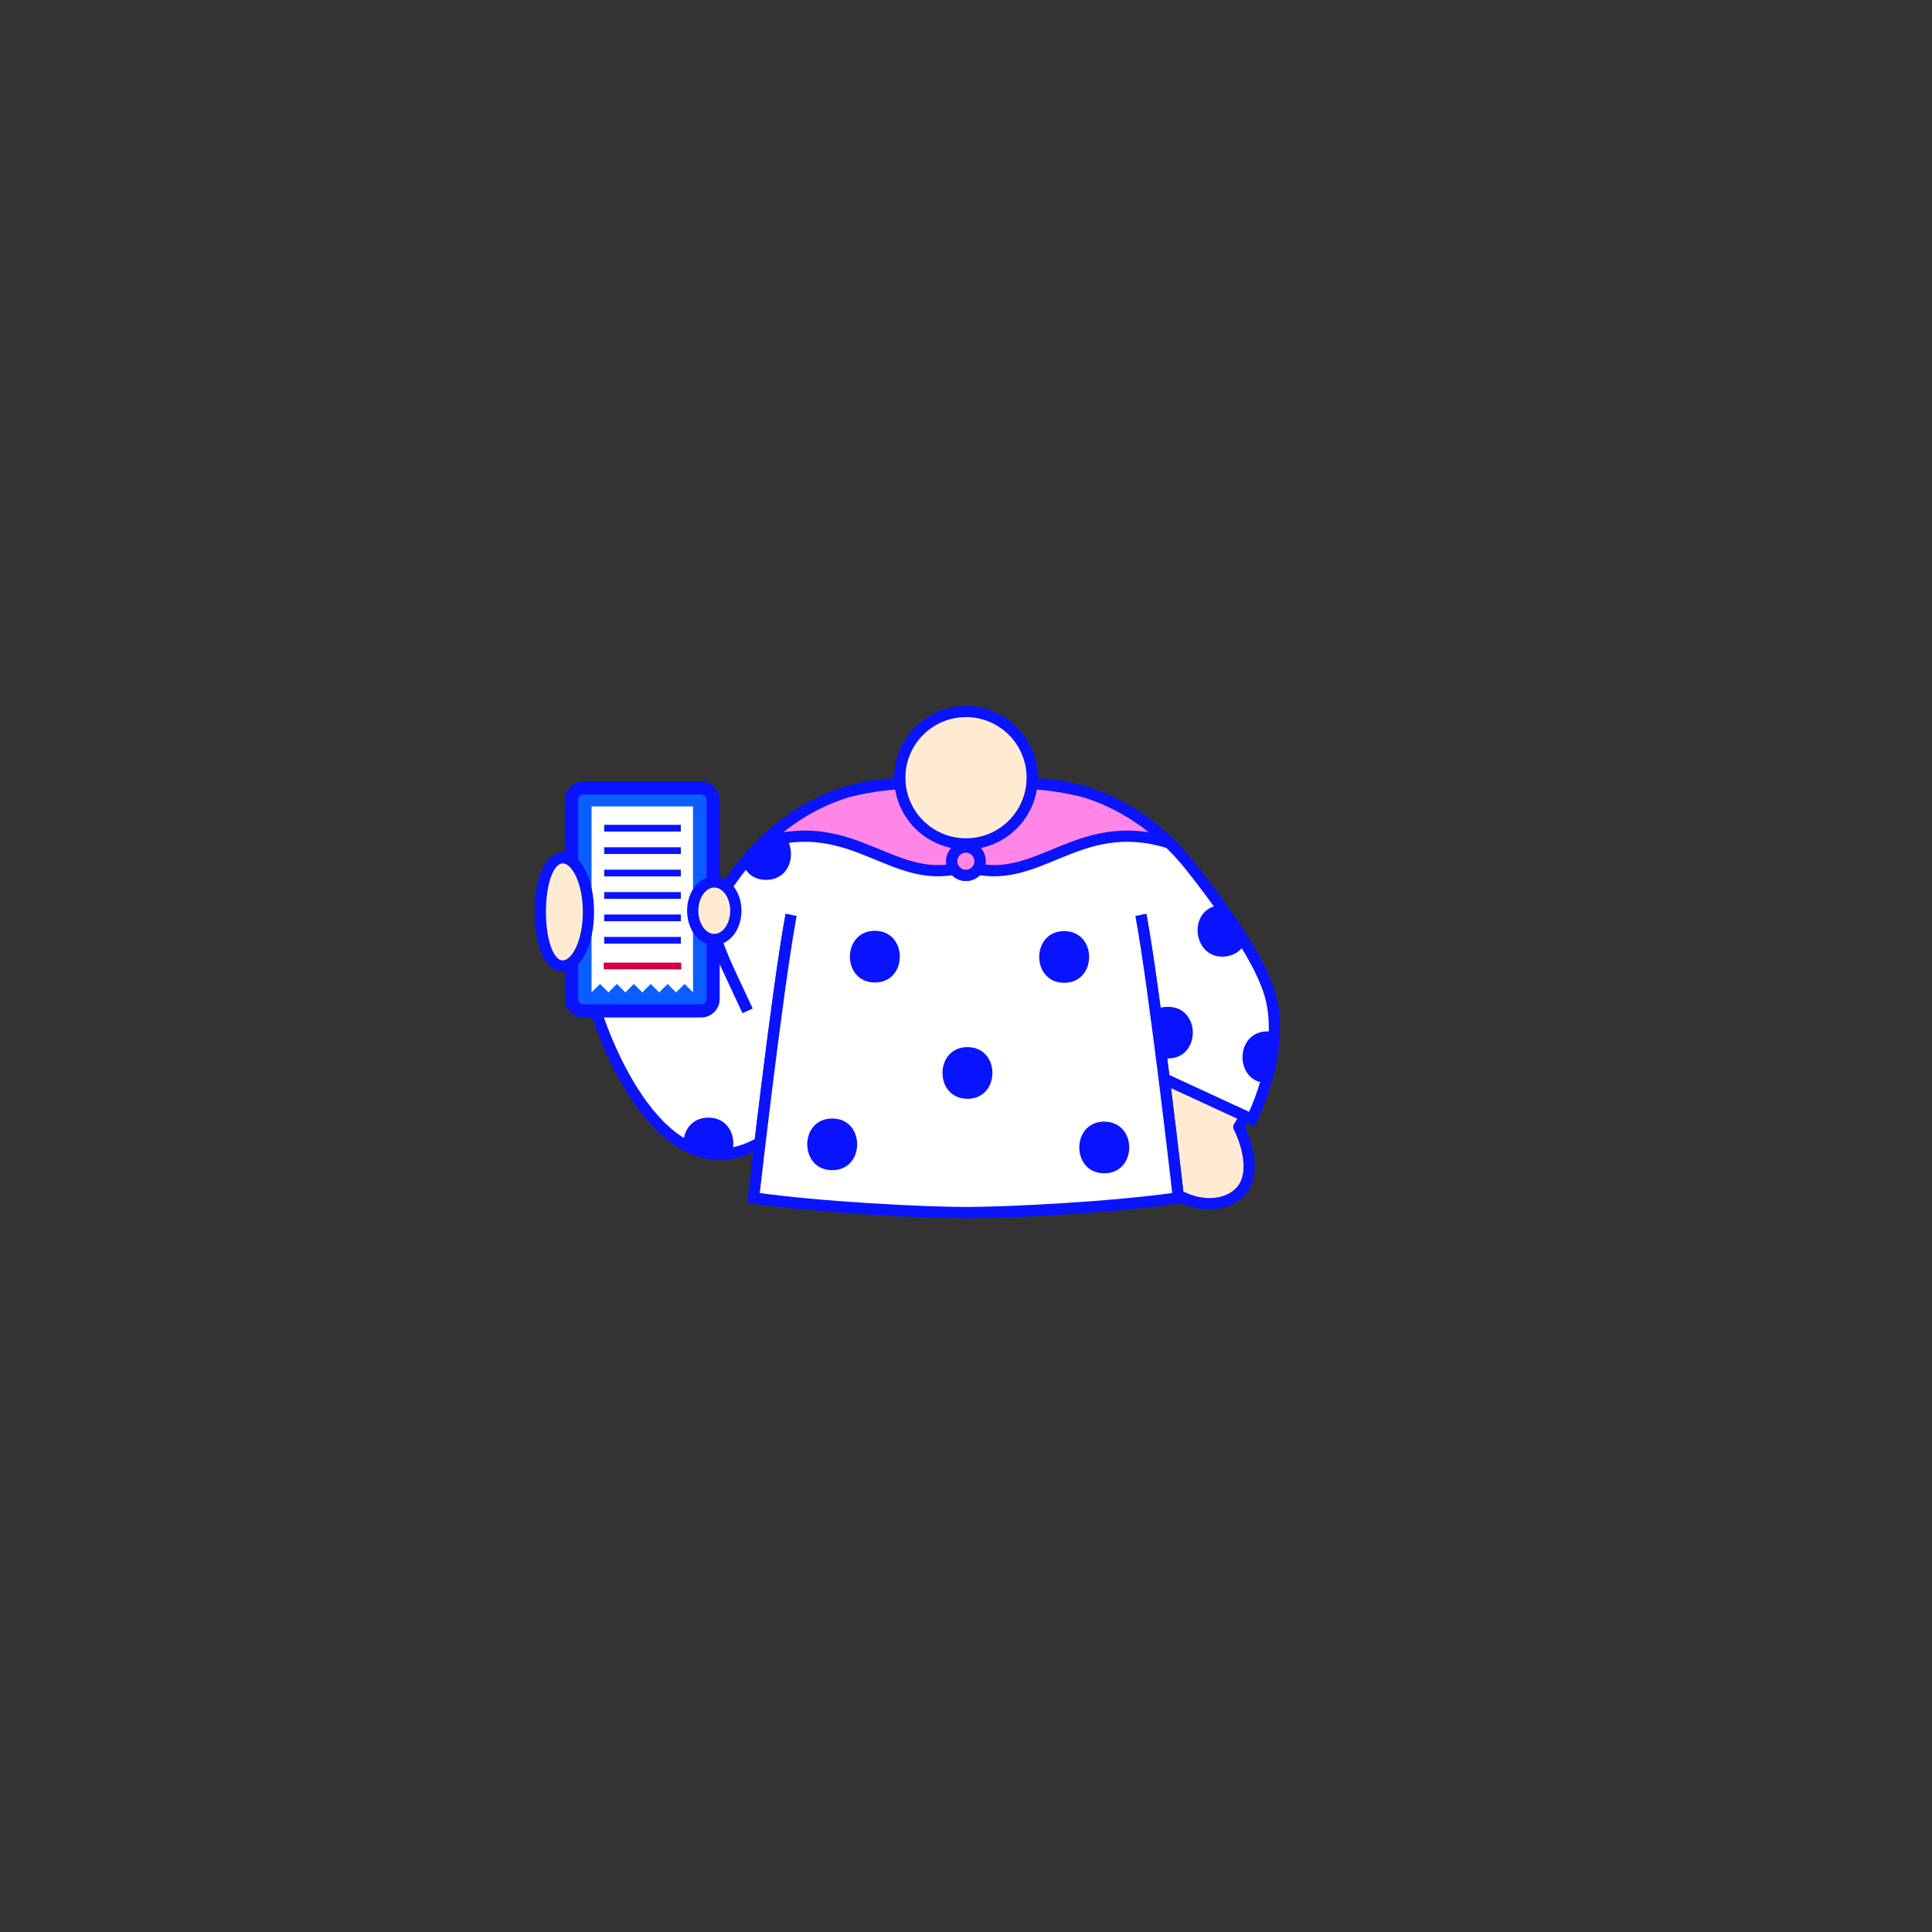 <svg class="tree-image-resource" viewBox="0 0 860 860" fill="none" xmlns="http://www.w3.org/2000/svg">
<rect x="0" y="0" width="860" height="860" fill="#333333" stroke="none"/>
<g clip-path="url(#clip0_153_4562)">
<path d="M517.4 483.02L493.84 413.04L524.48 403.33C524.48 403.33 548.42 429.91 561.2 455.63C570.08 473.5 551.42 501.68 551.42 501.68C551.42 501.68 559.04 515.85 554.72 526.42C549.4 539.47 523.65 541.58 507.99 515.22" fill="#FFEBD1"/>
<path d="M517.4 483.02L493.84 413.04L524.48 403.33C524.48 403.33 548.42 429.91 561.2 455.63C570.08 473.5 551.42 501.68 551.42 501.68C551.42 501.68 559.04 515.85 554.72 526.42C549.4 539.47 523.65 541.58 507.99 515.22" stroke="#0A13FF" stroke-width="5" stroke-linecap="round" stroke-linejoin="round"/>
<path d="M329.731 507.47C363.171 503.49 369.111 404.97 369.111 404.97L331.991 392.48C331.991 392.48 314.331 434.3 309.441 452.06C304.551 469.82 300.591 490.14 318.261 498.56" fill="#FFEBD1"/>
<path d="M329.731 507.47C363.171 503.49 369.111 404.97 369.111 404.97L331.991 392.48C331.991 392.48 314.331 434.3 309.441 452.06C304.551 469.82 300.591 490.14 318.261 498.56" stroke="#0A13FF" stroke-width="5" stroke-linecap="round" stroke-linejoin="round"/>
<path d="M337.858 493.13L365.818 410.08L328.698 397.59C328.698 397.59 311.038 439.41 306.148 457.17C301.258 474.93 297.298 495.25 314.968 503.67" fill="#FFEBD1"/>
<path d="M337.858 493.13L365.818 410.08L328.698 397.59C328.698 397.59 311.038 439.41 306.148 457.17C301.258 474.93 297.298 495.25 314.968 503.67" stroke="#0A13FF" stroke-width="5" stroke-linecap="round" stroke-linejoin="round"/>
<path d="M429.998 375.64L352.268 499.53C352.268 499.53 346.988 505.47 333.908 506.44C319.568 507.5 315.248 489.82 308.358 479.91C305.548 475.88 288.418 479.53 307.488 426.25C330.888 364.79 373.068 348.93 400.158 348.93H427.008" fill="white"/>
<path d="M429.998 375.64L352.268 499.53C352.268 499.53 346.988 505.47 333.908 506.44C319.568 507.5 315.248 489.82 308.358 479.91C305.548 475.88 288.418 479.53 307.488 426.25C330.888 364.79 373.068 348.93 400.158 348.93H427.008" stroke="#0A13FF" stroke-width="5" stroke-miterlimit="10"/>
<path d="M429.996 375.64L518.886 480.51L557.196 498.2C557.196 498.2 574.746 464.1 563.596 437.76C557.296 421.22 538.566 396.48 530.206 385.96C507.506 357.4 479.636 348.93 459.836 348.93H432.986" fill="white"/>
<path d="M429.996 375.64L518.886 480.51L557.196 498.2C557.196 498.2 574.746 464.1 563.596 437.76C557.296 421.22 538.566 396.48 530.206 385.96C507.506 357.4 479.636 348.93 459.836 348.93H432.986" stroke="#0A13FF" stroke-width="5" stroke-miterlimit="10"/>
<path d="M503.769 390.84C496.419 372.78 486.459 354.73 429.999 354.73C373.539 354.73 363.569 372.78 356.229 390.84C343.929 421.07 335.449 533.65 335.449 533.65C365.039 537.95 400.679 539.89 429.999 539.76C459.319 539.9 494.959 537.95 524.549 533.65C524.549 533.65 516.069 421.07 503.769 390.84Z" fill="white"/>
<path d="M377.498 352.39C365.158 356.11 351.878 363.18 339.488 375.23C380.908 362.22 398.248 396.08 429.998 385.5L429.968 377.9L413.608 348.94H400.148C399.968 348.94 399.788 348.94 399.598 348.94C397.088 348.98 388.288 349.71 377.488 352.38L377.498 352.39Z" fill="#FF86E6" stroke="#0A13FF" stroke-width="5" stroke-linecap="round" stroke-linejoin="round"/>
<path d="M482.496 352.39C494.836 356.11 508.116 363.18 520.506 375.23C479.086 362.22 461.746 396.08 429.996 385.5L430.026 377.9L446.386 348.94H459.846C460.026 348.94 460.206 348.94 460.396 348.94C462.906 348.98 471.706 349.71 482.506 352.38L482.496 352.39Z" fill="#FF86E6" stroke="#0A13FF" stroke-width="5" stroke-linecap="round" stroke-linejoin="round"/>
<path d="M429.997 375.65C446.273 375.65 459.467 362.456 459.467 346.18C459.467 329.904 446.273 316.71 429.997 316.71C413.722 316.71 400.527 329.904 400.527 346.18C400.527 362.456 413.722 375.65 429.997 375.65Z" fill="#FFEBD1" stroke="#0A13FF" stroke-width="5" stroke-miterlimit="10"/>
<path d="M429.999 389.66C433.479 389.66 436.299 386.839 436.299 383.36C436.299 379.881 433.479 377.06 429.999 377.06C426.52 377.06 423.699 379.881 423.699 383.36C423.699 386.839 426.52 389.66 429.999 389.66Z" fill="#FF86E6" stroke="#0A13FF" stroke-width="5" stroke-miterlimit="10"/>
<path d="M328.789 453.333L320.105 457.161L324.034 466.073L332.718 462.245L328.789 453.333Z" fill="white"/>
<path d="M516.281 464.97L524.491 453.59" stroke="#0A13FF" stroke-width="5" stroke-linecap="round" stroke-linejoin="round"/>
<path d="M429.941 389.66C433.42 389.66 436.241 386.839 436.241 383.36C436.241 379.881 433.42 377.06 429.941 377.06C426.461 377.06 423.641 379.881 423.641 383.36C423.641 386.839 426.461 389.66 429.941 389.66Z" fill="#FF86E6" stroke="#0A13FF" stroke-width="5" stroke-miterlimit="10"/>
<path d="M329.729 507.47C293.549 514.13 272.719 448.18 269.449 423.78C266.519 401.92 273.489 387.5 284.229 383.52C293.319 380.15 306.289 385.24 308.369 395.75C310.349 393.34 314.099 392.47 317.579 394.21C323.429 397.15 323.579 406.55 318.159 416.21C319.609 421.76 329.879 445.21 329.879 445.21" fill="#FFEBD1"/>
<path d="M329.729 507.47C293.549 514.13 272.719 448.18 269.449 423.78C266.519 401.92 273.489 387.5 284.229 383.52C293.319 380.15 306.289 385.24 308.369 395.75C310.349 393.34 314.099 392.47 317.579 394.21C323.429 397.15 323.579 406.55 318.159 416.21C319.609 421.76 329.879 445.21 329.879 445.21" stroke="#0A13FF" stroke-width="5" stroke-linecap="round" stroke-linejoin="round"/>
<path d="M332.778 449.97L317.948 418.21L265.398 450.61C265.398 450.61 291.158 534.53 337.618 508.99" fill="white"/>
<path d="M332.778 449.97L317.948 418.21L265.398 450.61C265.398 450.61 291.158 534.53 337.618 508.99" stroke="#0A13FF" stroke-width="5" stroke-miterlimit="10"/>
<path d="M312.181 350.74H259.631C256.737 350.74 254.391 353.086 254.391 355.98V444.73C254.391 447.624 256.737 449.97 259.631 449.97H312.181C315.075 449.97 317.421 447.624 317.421 444.73V355.98C317.421 353.086 315.075 350.74 312.181 350.74Z" fill="#0A5EFF" stroke="#0A13FF" stroke-width="5.89" stroke-linecap="round" stroke-linejoin="round"/>
<path d="M263.32 358.96V430.08V435.92V441.75L267.09 437.99L270.85 441.75L274.62 437.99L278.38 441.75L282.14 437.99L285.91 441.75L289.67 437.99L293.43 441.75L297.2 437.99L300.96 441.75L304.73 437.99L308.49 441.75V435.92V430.08V358.96H263.32Z" fill="white"/>
<path d="M317.948 418.21C323.25 418.21 327.548 412.47 327.548 405.39C327.548 398.31 323.25 392.57 317.948 392.57C312.646 392.57 308.348 398.31 308.348 405.39C308.348 412.47 312.646 418.21 317.948 418.21Z" fill="#FFEBD1" stroke="#0A13FF" stroke-width="5" stroke-linecap="round" stroke-linejoin="round"/>
<path d="M261.94 405.92C261.94 419.22 256.81 430 250.48 430C244.15 430 240.52 419.22 240.52 405.92C240.52 392.62 244.15 381.84 250.48 381.84C256.81 381.84 261.94 392.62 261.94 405.92Z" fill="#FFEBD1" stroke="#0A13FF" stroke-width="5" stroke-linecap="round" stroke-linejoin="round"/>
<path d="M268.758 430H303.248" stroke="#CF003F" stroke-width="3" stroke-miterlimit="10"/>
<path d="M268.949 368.66H303.059" stroke="#0A13FF" stroke-width="3" stroke-miterlimit="10"/>
<path d="M268.949 378.64H303.059" stroke="#0A13FF" stroke-width="3" stroke-miterlimit="10"/>
<path d="M268.949 388.62H303.059" stroke="#0A13FF" stroke-width="3" stroke-miterlimit="10"/>
<path d="M268.949 398.6H303.059" stroke="#0A13FF" stroke-width="3" stroke-miterlimit="10"/>
<path d="M268.949 408.58H303.059" stroke="#0A13FF" stroke-width="3" stroke-miterlimit="10"/>
<path d="M268.949 418.56H303.059" stroke="#0A13FF" stroke-width="3" stroke-miterlimit="10"/>
<path d="M507.849 407.25C514.189 441.6 524.549 533.19 524.549 533.19C494.959 537.49 447.909 539.76 429.999 539.76C412.089 539.76 365.039 537.49 335.449 533.19C335.449 533.19 345.809 441.6 352.149 407.25" fill="white"/>
<path d="M507.849 407.25C514.189 441.6 524.549 533.19 524.549 533.19C494.959 537.49 447.909 539.76 429.999 539.76C412.089 539.76 365.039 537.49 335.449 533.19C335.449 533.19 345.809 441.6 352.149 407.25" stroke="#0A13FF" stroke-width="5" stroke-miterlimit="10"/>
<path d="M564.19 459.11C549.39 459.11 549.37 482.11 564.19 482.11C568.37 482.11 567.31 469.56 567.31 469.56C567.31 469.56 570.03 459.11 564.19 459.11Z" fill="#0A13FF"/>
<path d="M519.85 448.17C505.05 448.17 505.03 471.17 519.85 471.17C534.67 471.17 534.67 448.17 519.85 448.17Z" fill="#0A13FF"/>
<path d="M542.688 402.92C528.018 404.88 531.048 427.68 545.738 425.72C549.768 425.18 552.468 423.06 553.948 420.32L542.688 402.92Z" fill="#0A13FF"/>
<path d="M507.849 407.25C514.189 441.6 524.549 533.19 524.549 533.19C494.959 537.49 447.909 539.76 429.999 539.76C412.089 539.76 365.039 537.49 335.449 533.19C335.449 533.19 345.809 441.6 352.149 407.25" fill="white"/>
<path d="M507.849 407.25C514.189 441.6 524.549 533.19 524.549 533.19C494.959 537.49 447.909 539.76 429.999 539.76C412.089 539.76 365.039 537.49 335.449 533.19C335.449 533.19 345.809 441.6 352.149 407.25" stroke="#0A13FF" stroke-width="5" stroke-miterlimit="10"/>
<path d="M491.541 499.28C476.741 499.28 476.721 522.28 491.541 522.28C506.361 522.28 506.361 499.28 491.541 499.28Z" fill="#0A13FF"/>
<path d="M370.44 497.89C355.64 497.89 355.62 520.89 370.44 520.89C385.26 520.89 385.26 497.89 370.44 497.89Z" fill="#0A13FF"/>
<path d="M430.639 466.11C415.839 466.11 415.819 489.11 430.639 489.11C445.459 489.11 445.459 466.11 430.639 466.11Z" fill="#0A13FF"/>
<path d="M473.697 414.47C458.897 414.47 458.877 437.47 473.697 437.47C488.517 437.47 488.517 414.47 473.697 414.47Z" fill="#0A13FF"/>
<path d="M315.329 497.5C308.559 497.5 304.879 502.31 304.299 507.54C303.609 513.73 323.829 517.73 325.399 514.1C328.349 507.29 324.999 497.5 315.329 497.5Z" fill="#0A13FF"/>
<path d="M389.428 414.34C374.628 414.34 374.608 437.34 389.428 437.34C404.248 437.34 404.248 414.34 389.428 414.34Z" fill="#0A13FF"/>
<path d="M330.578 384.38C331.968 388.42 335.438 391.66 340.998 391.66C352.098 391.66 354.888 378.72 349.328 372.25C347.478 370.09 332.998 374.6 330.578 384.38Z" fill="#0A13FF"/>
</g>
<defs>
<clipPath id="clip0_153_4562">
<rect width="100%" height="100%" fill="white"/>
</clipPath>
</defs>
</svg>
